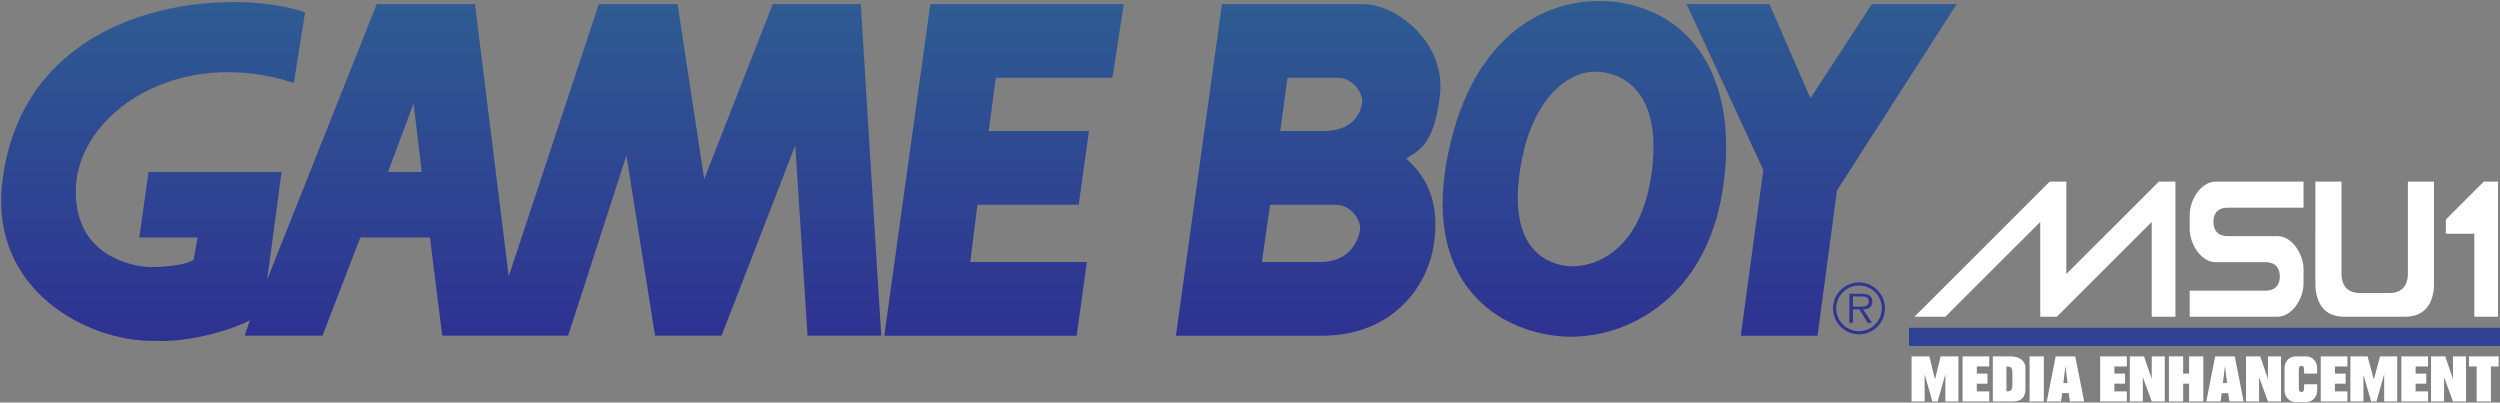<?xml version="1.0" encoding="UTF-8" standalone="no"?>
<svg
   height="604.666"
   viewBox="0 0 993.65 159.985"
   width="3755.526"
   version="1.1"
   id="svg10"
   sodipodi:docname="gb-msu-w.svg"
   inkscape:version="1.4 (86a8ad7, 2024-10-11)"
   xmlns:inkscape="http://www.inkscape.org/namespaces/inkscape"
   xmlns:sodipodi="http://sodipodi.sourceforge.net/DTD/sodipodi-0.dtd"
   xmlns:xlink="http://www.w3.org/1999/xlink"
   xmlns="http://www.w3.org/2000/svg"
   xmlns:svg="http://www.w3.org/2000/svg">
  <rect x="0" y="0" width="993.65" height="159.985" fill="#808080" stroke="none"/>
  <defs
     id="defs14">
    <linearGradient
       id="f"
       gradientUnits="userSpaceOnUse"
       x1="538.598"
       y1="-0.713"
       x2="538.598"
       y2="98.787"
       gradientTransform="translate(-9.5978415e-4,-6.4086473e-4)">
      <stop
         offset=".005"
         style="stop-color:#2e5c92"
         id="stop11" />
      <stop
         offset="1"
         style="stop-color:#2e3192"
         id="stop12" />
    </linearGradient>
    <linearGradient
       id="g"
       gradientUnits="userSpaceOnUse"
       x1="539.144"
       y1="-0.713"
       x2="539.144"
       y2="98.787"
       gradientTransform="translate(-9.5978415e-4,-6.4086473e-4)">
      <stop
         offset=".005"
         style="stop-color:#2e5c92"
         id="stop13" />
      <stop
         offset="1"
         style="stop-color:#2e3192"
         id="stop14" />
    </linearGradient>
    <linearGradient
       id="a"
       gradientUnits="userSpaceOnUse"
       x1="527.771"
       y1="-0.713"
       x2="527.771"
       y2="98.787"
       gradientTransform="translate(-9.5978415e-4,-6.4086473e-4)">
      <stop
         offset=".005"
         style="stop-color:#2e5c92"
         id="stop15" />
      <stop
         offset="1"
         style="stop-color:#2e3192"
         id="stop16" />
    </linearGradient>
    <linearGradient
       id="d"
       gradientUnits="userSpaceOnUse"
       x1="458.994"
       y1="-0.713"
       x2="458.994"
       y2="98.787"
       gradientTransform="translate(-9.5978415e-4,-6.4086473e-4)">
      <stop
         offset=".005"
         style="stop-color:#2e5c92"
         id="stop17" />
      <stop
         offset="1"
         style="stop-color:#2e3192"
         id="stop18" />
    </linearGradient>
    <linearGradient
       inkscape:collect="always"
       xlink:href="#e"
       id="linearGradient17"
       gradientUnits="userSpaceOnUse"
       x1="378.921"
       y1="-0.713"
       x2="378.921"
       y2="98.787"
       gradientTransform="translate(-9.5978415e-4,-6.4086473e-4)" />
    <linearGradient
       id="e"
       gradientUnits="userSpaceOnUse"
       x1="378.921"
       y1="-0.713"
       x2="378.921"
       y2="98.787">
      <stop
         offset=".005"
         style="stop-color:#2e5c92"
         id="stop19" />
      <stop
         offset="1"
         style="stop-color:#2e3192"
         id="stop20" />
    </linearGradient>
    <linearGradient
       id="b"
       gradientUnits="userSpaceOnUse"
       x1="290.738"
       y1="-0.713"
       x2="290.738"
       y2="98.787"
       gradientTransform="translate(-9.5978415e-4,-6.4086473e-4)">
      <stop
         offset=".005"
         style="stop-color:#2e5c92"
         id="stop21" />
      <stop
         offset="1"
         style="stop-color:#2e3192"
         id="stop22" />
    </linearGradient>
    <linearGradient
       id="c"
       gradientUnits="userSpaceOnUse"
       x1="127.571"
       y1="-0.713"
       x2="127.571"
       y2="98.787"
       gradientTransform="matrix(1,0,0,1,-9.5978193e-4,-6.4086325e-4)">
      <stop
         offset=".005"
         style="stop-color:#2e5c92"
         id="stop23" />
      <stop
         offset="1"
         style="stop-color:#2e3192"
         id="stop24" />
    </linearGradient>
  </defs>
  <sodipodi:namedview
     id="namedview12"
     pagecolor="#ffffff"
     bordercolor="#666666"
     borderopacity="1.0"
     inkscape:pageshadow="2"
     inkscape:pageopacity="0.0"
     inkscape:pagecheckerboard="true"
     showgrid="false"
     inkscape:zoom="0.45"
     inkscape:cx="2068.8889"
     inkscape:cy="256.66667"
     inkscape:window-width="3840"
     inkscape:window-height="2066"
     inkscape:window-x="-11"
     inkscape:window-y="-11"
     inkscape:window-maximized="1"
     inkscape:current-layer="svg10"
     inkscape:showpageshadow="0"
     inkscape:deskcolor="#d1d1d1" />
  <path
     d="m 760.953,125.877 53.737,-53.701 h 6.599 v 36.743 L 858.057,72.176 h 6.599 v 53.701 h -9.428 v -37.685 l -37.71,37.685 h -6.599 v -37.685 l -37.71,37.685 z M 992.872,72.176 h -5.657 l -15.084,15.074 v 5.653 h 11.313 v 32.974 h 9.428 z m -77.306,0 h -34.882 c -5.892,0 -10.37,7.301 -10.37,13.19 v 5.653 c 0,5.888 4.478,13.19 10.37,13.19 h 19.798 c 4.714,0 5.657,3.297 5.657,5.653 0,2.355 -0.943,5.653 -5.657,5.653 h -30.168 v 10.363 h 34.882 c 5.892,0 10.37,-7.301 10.37,-13.19 v -5.653 c 0,-5.888 -4.478,-13.19 -10.37,-13.19 h -19.798 c -4.714,0 -5.657,-3.297 -5.657,-5.653 0,-2.355 0.943,-5.653 5.657,-5.653 h 30.168 z m 15.084,36.507 c 0,5.888 3.535,7.772 7.071,7.772 h 12.256 c 3.535,0 7.071,-1.884 7.071,-7.772 V 72.176 h 10.37 v 40.511 c 0,7.066 -3.064,13.19 -11.313,13.19 h -24.512 c -8.249,0 -11.313,-6.124 -11.313,-13.19 V 72.176 h 10.37 z m 62.694,21.904 v 6.595 H 759.068 v -6.595 z m -72.357,24.731 c 0,2.355 -1.886,4.475 -4.242,4.475 h -4.478 c -2.357,0 -4.242,-2.12 -4.242,-4.475 v -9.186 c 0,-2.355 1.886,-4.475 4.242,-4.475 h 4.478 c 2.357,0 4.242,2.12 4.242,4.475 0,0 -0.04,1.856 0,2.355 h -5.185 c 0,-2.355 0,-3.062 -1.061,-3.062 -1.061,0 -1.061,0.707 -1.061,3.062 v 4.24 c 0,2.355 0,3.062 1.068,3.062 1.054,0 1.054,-0.707 1.054,-3.062 h 5.185 z m -154.141,-13.661 2.234,9.186 2.244,-9.186 h 7.071 v 17.9 H 773.209 v -10.834 l -3.064,10.834 h -2.121 l -3.064,-10.834 v 10.834 h -5.185 v -17.9 z m 23.805,0 v 4.004 h -4.949 v 2.826 h 4.242 v 4.004 h -4.242 v 3.062 h 4.949 v 4.004 h -10.606 v -17.9 z m 1.414,17.9 v -17.9 h 6.835 c 6.128,0 6.128,4.24 6.128,4.24 v 9.421 c 0,0 0,4.24 -4.714,4.24 z m 20.269,-17.9 v 17.9 h -5.657 v -17.9 z m 4.714,0 h 7.778 l 3.535,17.9 h -5.657 l -0.471,-3.297 h -2.593 l -0.471,3.297 h -5.657 z m 23.333,10.834 v 3.062 h 4.949 v 4.004 h -10.606 v -17.9 h 10.606 v 4.004 h -4.949 v 2.826 h 4.242 v 4.004 z m 11.784,-10.834 3.064,8.95 v -8.95 h 5.185 v 17.9 h -5.185 l -3.535,-9.657 v 9.657 h -5.185 v -17.9 z m 15.556,17.9 h -5.657 v -17.9 h 5.657 v 6.83 h 2.357 v -6.83 h 5.657 v 17.9 h -5.657 v -7.066 h -2.357 z m 12.727,-17.9 h 7.778 l 3.535,17.9 h -5.657 l -0.471,-3.297 h -2.593 l -0.471,3.297 h -5.657 z m 17.441,8.244 v 9.657 h -5.185 v -17.9 h 5.657 l 3.064,8.95 v -8.95 h 5.185 v 17.9 h -5.185 z m 30.168,2.591 v 3.062 h 4.949 v 4.004 h -10.606 v -17.9 h 10.606 v 4.004 h -4.949 v 2.826 h 4.242 v 4.004 z m 12.963,-10.834 2.482,9.186 2.468,-9.186 h 6.835 v 17.9 h -5.185 v -10.834 l -3.064,10.834 h -2.121 l -3.064,-10.599 v 10.599 h -5.185 v -17.9 z m 24.04,0 v 4.004 h -4.949 v 2.826 h 4.242 v 4.004 h -4.242 v 3.062 h 4.949 v 4.004 h -10.606 v -17.9 z m 6.835,0 3.064,8.95 v -8.95 h 5.185 v 17.9 h -5.185 l -3.535,-9.657 v 9.657 h -5.185 v -17.9 z m 21.212,0 v 4.004 h -3.064 v 13.896 h -5.657 V 145.661 h -3.064 v -4.004 z m -193.266,6.83 c 0.009,-2.36 -0.471,-2.826 -2.357,-2.826 v 9.892 c 1.886,0 2.357,-0.471 2.357,-2.826 z m 20.269,3.768 h 1.65 l -0.832,-6.83 z m 63.401,0 h 1.65 l -0.823,-6.83 z"
     fill="#fff"
     stroke="#fff"
     id="path4"
     style="display:inline;fill:#ffffff;fill-opacity:1;stroke:none;stroke-width:0.383"
     inkscape:label="MSU1" />
  <path
     d="m 759.068,133.885 v -3.297 h 234.276 v 6.595 H 759.068 Z"
     fill="#e4000f"
     stroke="red"
     stroke-width="0.617"
     id="path6"
     style="fill:#2e4192;fill-opacity:1;stroke:#2e4192;stroke-opacity:1"
     inkscape:label="bar" />
  <g
     id="g22"
     inkscape:label="Gameboy"
     transform="matrix(1.371,0,0,1.371,0.454,0.393)"
     style="display:inline">
    <path
       fill="url(#f)"
       d="m 538.618,82.497 c -3.66,0 -6.615,2.951 -6.615,6.593 a 6.608,6.608 0 0 0 6.615,6.634 c 3.641,0 6.592,-2.953 6.592,-6.634 a 6.596,6.596 0 0 0 -6.592,-6.593 v -0.907 a 7.5,7.5 0 0 1 7.498,7.5 c 0,4.173 -3.35,7.538 -7.498,7.538 a 7.526,7.526 0 0 1 -7.539,-7.538 c 0,-4.135 3.365,-7.499 7.539,-7.499 z"
       id="path12"
       inkscape:label="Cicle"
       style="fill:url(#f)" />
    <path
       fill="url(#g)"
       d="m 536.838,85.638 h 2.402 c 1.045,0 2.182,0.156 2.182,1.457 0,1.711 -1.828,1.516 -3.01,1.516 l -1.574,-0.002 v 0.809 h 1.893 l 2.4,3.878 h 1.219 l -2.539,-3.878 c 1.496,-0.038 2.656,-0.648 2.656,-2.302 0,-0.71 -0.313,-1.457 -0.943,-1.813 -0.629,-0.373 -1.34,-0.412 -2.049,-0.412 h -3.656 v 8.403 h 1.02 v -7.656 z"
       id="path14"
       inkscape:label="R"
       style="fill:url(#g)" />
    <path
       fill="url(#a)"
       d="m 488.614,0.916 h 24.029 l 11.869,27.298 17.799,-27.298 h 24.615 l -34.707,53.996 -5.635,42.128 h -22.248 l 6.526,-48.068 z"
       id="path2-0"
       inkscape:label="Y"
       style="fill:url(#a)" />
    <path
       fill="url(#d)"
       d="m 464.581,0.027 c -15.428,-0.594 -37.678,8.306 -45.094,44.204 -7.416,35.894 12.459,50.431 30.852,52.804 18.396,2.373 44.205,-9.196 48.951,-43.609 4.748,-34.414 -12.166,-52.508 -34.709,-53.399 z m -2.374,20.47 c 6.229,0 19.578,4.154 16.314,29.071 -3.264,24.92 -18.689,27.887 -24.326,27.292 -5.639,-0.594 -17.207,-4.447 -13.943,-27.292 3.262,-22.841 15.424,-29.368 21.955,-29.071 z"
       id="path8"
       inkscape:label="O"
       style="fill:url(#d)" />
    <path
       fill="url(#e)"
       d="m 370.832,37.705 h 12.461 c 9.197,0 10.977,-5.934 11.271,-8.305 0.297,-2.375 -2.371,-7.122 -7.117,-7.122 h -14.537 z m -5.339,37.971 h 16.912 c 9.193,0 11.27,-7.118 11.564,-9.493 0.299,-2.373 -2.371,-7.117 -7.117,-7.117 h -18.984 z m -24.918,21.361 13.35,-96.118 h 40.938 c 9.793,0 24.031,11.274 22.252,26.403 -1.779,15.13 -6.527,16.02 -9.791,18.393 5.045,4.447 10.088,11.568 8.012,24.918 -2.078,13.353 -13.055,26.403 -32.338,26.403 z"
       id="path10"
       inkscape:label="B"
       style="fill:url(#linearGradient17)" />
    <path
       fill="url(#b)"
       d="m 311.797,97.04 2.967,-21.37 h -33.814 l 2.076,-16.605 h 29.365 l 2.971,-21.36 h -29.072 l 2.078,-15.43 h 33.812 l 3.266,-21.359 h -56.068 l -13.35,96.124 z"
       id="path4-9"
       inkscape:label="E"
       style="fill:url(#b)" />
    <path
       fill="url(#c)"
       d="m 112.145,49.564 7.416,-19.874 2.375,19.874 z m -8.009,18.987 h 20.172 l 3.563,28.48 h 36.488 l 16.91,-52.213 8.309,52.213 h 19.283 l 21.359,-55.179 3.561,55.179 h 21.359 L 249.205,0.912 H 223.692 L 203.817,51.64 196.102,0.912 H 173.26 L 147.155,79.824 137.364,0.912 H 108.884 L 77.14,80.712 81.294,49.563 H 42.728 l -2.672,18.987 h 16.912 l -1.188,6.526 c -2.967,1.778 -9.789,2.075 -12.459,2.075 -2.67,0 -22.545,-1.778 -21.656,-23.139 C 22.554,32.653 51.034,12.777 84.853,23.753 L 88.119,3.283 C 65.571,-4.428 6.353,-0.112 0.304,52.827 -3.255,83.975 25.225,98.809 44.21,98.515 55.187,99.109 67.648,94.954 72.097,92.58 l -1.482,4.451 h 22.547 z"
       id="path6-4"
       inkscape:label="GAM"
       style="fill:url(#c);stroke-width:1" />
  </g>
</svg>
